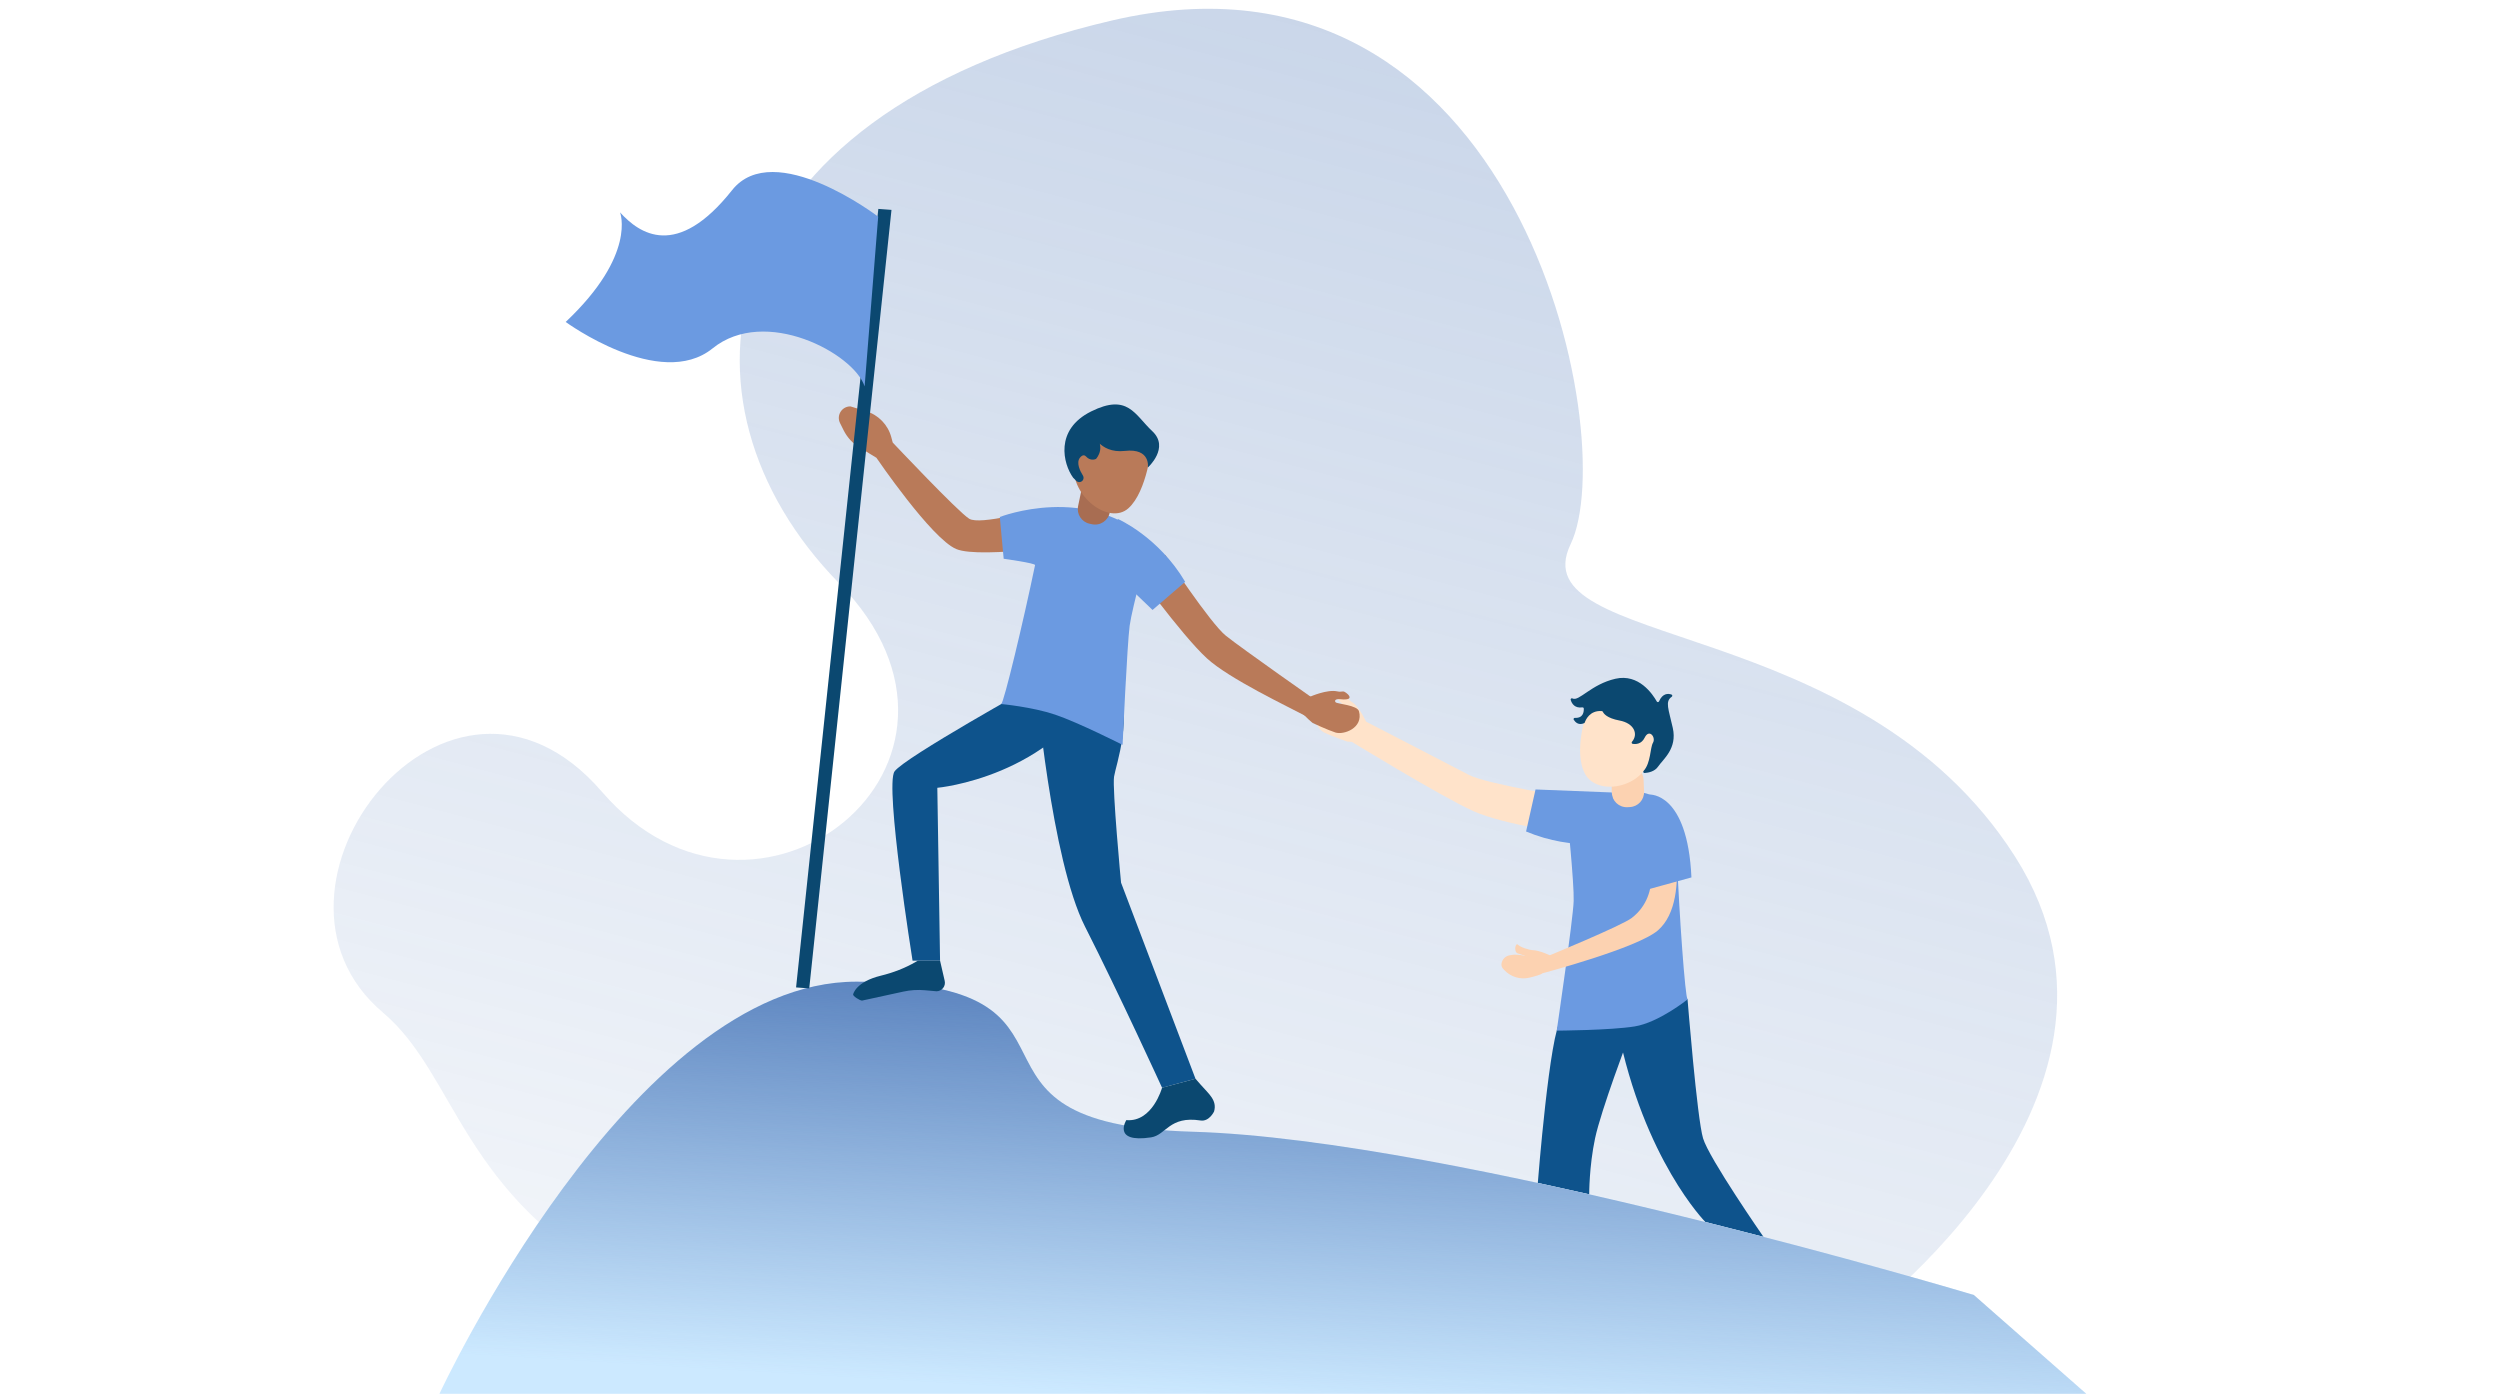 <svg width="250" height="140" viewBox="0 0 250 140" fill="none" xmlns="http://www.w3.org/2000/svg">
    <path opacity="0.3" d="M183.506 133.769C184.4 133.665 217.107 110.171 201.506 85.659C185.906 61.148 151.915 65.1 157.061 54.421C162.207 43.742 151.861 -7.507 111.133 2.063C70.406 11.632 66.19 40.207 83.88 58.293C101.571 76.379 75.505 96.932 60.205 79.19C44.906 61.447 23.605 88.868 38.306 101.266C53.007 113.663 40.405 150.273 183.506 133.769Z" fill="url(#paint0_linear_4692_449494)"/>
    <path d="M162.854 103.759C162.854 103.759 160.107 111.003 159.507 113.833C158.907 116.663 158.921 119.432 158.921 119.432L153.781 118.293C153.781 118.293 154.98 103.056 156.119 101.982C157.257 100.909 162.785 101.359 162.785 101.359L162.854 103.759Z" fill="#0E538C"/>
    <path d="M168.755 99.941C168.755 99.941 169.706 111.821 170.306 113.833C170.906 115.845 176.348 123.685 176.348 123.685L170.536 122.199C170.536 122.199 164.385 115.967 161.765 102.834C159.917 93.564 166.303 95.973 168.755 99.941Z" fill="#0E538C"/>
    <path d="M157.088 83.361C157.088 83.361 150.537 82.538 147.351 81.119C144.164 79.698 134.556 73.805 134.556 73.805L136.118 71.914C136.118 71.914 145.107 76.553 146.876 77.484C148.645 78.415 157.329 79.802 157.329 79.802L157.088 83.361Z" fill="#FFE3CA"/>
    <path d="M167.689 85.679C167.921 91.458 168.516 99.731 168.755 99.941C168.755 99.941 165.881 102.253 163.464 102.643C161.049 103.034 155.672 103.065 155.672 103.065C155.672 103.065 157.312 91.919 157.367 90.099C157.421 88.279 156.723 81.558 156.723 81.558C168.755 74.484 167.681 85.482 167.689 85.679Z" fill="#6B9AE1"/>
    <path d="M161.161 78.091L161.177 79.245C161.188 80.093 161.901 80.762 162.749 80.719L162.988 80.707C163.808 80.666 164.441 79.971 164.406 79.151L164.357 77.97C164.318 77.058 163.481 76.393 162.584 76.563L162.378 76.602C161.665 76.737 161.152 77.366 161.161 78.091Z" fill="#FCD2B1"/>
    <path d="M158.682 71.202C158.682 71.202 157.284 75.167 158.516 77.406C159.749 79.645 164.295 78.815 165.071 75.703C166.779 68.85 160.644 69.16 158.682 71.202Z" fill="#FFE3CA"/>
    <path d="M161.75 84.188C161.75 84.188 157.436 85.186 152.608 83.15L153.553 78.946L161.177 79.246C161.177 79.245 161.436 81.502 161.75 84.188Z" fill="#6B9AE1"/>
    <path d="M166.844 80.316C166.634 80.53 169.481 89.805 165.801 93.029C163.771 94.806 154.224 97.335 154.224 97.335C154.14 97.448 153.553 97.618 152.961 97.763C152.043 97.988 151.075 97.698 150.431 97.007C150.383 96.955 150.339 96.907 150.3 96.864C150.241 96.798 150.196 96.72 150.17 96.635C150.144 96.551 150.137 96.461 150.149 96.373C150.176 96.168 150.267 95.977 150.408 95.827C150.55 95.676 150.735 95.574 150.938 95.534C151.115 95.499 151.297 95.472 151.443 95.467C152.327 95.439 153.025 95.799 153.899 95.768L154.448 95.748C154.448 95.748 162.151 92.588 163.18 91.792C166.302 89.376 164.812 85.172 165.085 83.466L166.844 80.316Z" fill="#FCD2B1"/>
    <path d="M156.041 96.085C156.041 96.085 154.373 95.075 153.321 95.019C152.844 94.994 152.044 94.718 151.794 94.469C151.544 94.219 151.344 95.187 151.77 95.338C152.195 95.488 153.248 95.725 153.008 96.26L156.041 96.085Z" fill="#FCD2B1"/>
    <path d="M164.952 79.457C164.952 79.457 168.755 79.189 169.144 87.742L164.3 89.078C164.3 89.078 160.647 84.036 164.952 79.457Z" fill="#6B9AE1"/>
    <path d="M134.714 74.152C134.714 74.152 135.566 74.249 136.894 74.118C138.222 73.986 137.512 73.481 137.512 73.481L136.72 72.42C136.72 72.42 136.024 70.711 135.15 70.173C134.945 70.047 134.867 69.941 134.717 69.763C134.581 69.602 132.97 69.43 134.398 70.536C134.773 70.826 134.721 71.067 134.499 71.07C134.278 71.072 132.754 69.772 132.211 70.088C130.707 70.967 131.64 72.871 132.418 73.254C133.173 73.623 134.714 74.152 134.714 74.152Z" fill="#FFE3CA"/>
    <path d="M165.903 70.135C165.862 70.23 165.731 70.24 165.68 70.15C165.273 69.425 163.88 67.341 161.549 67.874C159.107 68.433 157.894 70.182 157.25 69.845C157.151 69.791 157.035 69.878 157.068 69.986C157.183 70.371 157.478 70.847 158.239 70.737C158.309 70.726 158.374 70.781 158.378 70.852C158.395 71.153 158.339 71.834 157.491 71.785C157.389 71.779 157.32 71.889 157.375 71.976C157.53 72.223 157.859 72.562 158.413 72.317C158.445 72.302 158.47 72.274 158.481 72.24C158.562 72.002 158.971 71.016 160.183 71.107C160.228 71.111 160.268 71.142 160.288 71.184C160.366 71.357 160.687 71.816 161.951 72.052C163.429 72.328 163.853 73.425 163.197 74.179C163.134 74.252 163.171 74.367 163.266 74.384C163.577 74.436 164.147 74.424 164.467 73.766C164.922 72.829 165.618 73.739 165.298 74.275C165.005 74.764 165.091 76.302 164.356 77.095C164.281 77.175 164.347 77.307 164.457 77.301C164.844 77.275 165.472 77.154 165.809 76.659C166.318 75.909 167.737 74.865 167.281 72.803C166.861 70.898 166.477 70.158 167.173 69.677C167.257 69.619 167.247 69.491 167.151 69.456C166.84 69.344 166.275 69.288 165.903 70.135Z" fill="#0B4870"/>
    <path d="M113.124 56.542C113.124 56.542 118.114 63.473 120.686 65.83C122.918 67.876 128.758 70.641 130.698 71.669L131.162 71.914L131.976 70.313C131.976 70.313 124.14 64.822 122.581 63.568C121.023 62.316 116.525 55.492 116.525 55.492L113.124 56.542ZM109.366 54.342C109.111 54.185 98.101 55.955 95.618 54.902C93.135 53.85 87.639 45.775 87.639 45.775L85.939 44.743C85.262 44.333 84.716 43.738 84.363 43.029L84.003 42.306C83.62 41.538 84.181 40.635 85.041 40.639L86.618 41.121C87.223 41.306 87.771 41.642 88.21 42.097C88.65 42.552 88.967 43.112 89.13 43.723L89.273 44.255C89.273 44.255 95.811 51.195 96.92 51.874C98.028 52.553 103.445 50.95 105.167 50.833L109.366 54.342Z" fill="#B97A59"/>
    <path d="M93.732 78.78C93.732 78.78 105.206 77.763 110.4 67.965L103.606 68.439C103.606 68.439 90.456 75.74 89.456 77.139C88.455 78.537 91.256 96.07 91.256 96.07H94.006L93.732 78.78Z" fill="#0E538C"/>
    <path d="M103.605 68.44C103.605 68.44 105.106 85.967 108.505 92.669C111.906 99.371 116.206 108.774 116.206 108.774L119.548 107.873L112.105 88.266C112.105 88.266 111.216 78.863 111.406 77.663C111.595 76.462 113.377 71.665 111.577 67.964L103.605 68.44Z" fill="#0E538C"/>
    <path d="M99.981 51.698L100.368 55.876C100.368 55.876 103.545 56.316 103.506 56.51C102.332 62.173 100.394 70.237 100.124 70.404C100.124 70.404 103.187 70.682 105.507 71.462C107.826 72.243 112.257 74.485 112.257 74.485C112.257 74.485 112.722 64.362 112.967 62.559C113.211 60.755 114.998 54.238 114.998 54.238C108.881 48.23 99.981 51.698 99.981 51.698Z" fill="#6B9AE1"/>
    <path d="M111.184 50.09L110.981 51.226C110.83 52.061 110.018 52.604 109.19 52.422L108.955 52.371C108.153 52.196 107.642 51.406 107.811 50.602L108.407 47.752L110.228 48.419C110.909 48.672 111.312 49.376 111.184 50.09Z" fill="#A86D52"/>
    <path d="M115.181 44.454C115.181 44.454 114.743 49.129 112.836 50.831C110.93 52.533 107.088 49.66 107.387 46.467C108.051 39.435 114.007 41.876 115.181 44.454Z" fill="#B97A59"/>
    <path d="M111.795 51.902C111.795 51.902 115.855 53.67 118.518 58.183L115.255 60.996L111.576 57.47C111.577 57.47 110.447 54.245 111.795 51.902Z" fill="#6B9AE1"/>
    <path d="M43.942 139.384C43.942 139.384 63.092 98.139 85.642 98.168C111.76 98.202 92.992 112.423 119.242 113.173C145.492 113.924 197.382 129.497 197.382 129.497L208.632 139.383H43.942V139.384Z" fill="#CCE9FF"/>
    <path d="M43.942 139.384C43.942 139.384 63.092 98.139 85.642 98.168C111.76 98.202 92.992 112.423 119.242 113.173C145.492 113.924 197.382 129.497 197.382 129.497L208.632 139.383H43.942V139.384Z" fill="url(#paint1_linear_4692_449494)"/>
    <path d="M91.781 96.069L91.588 96.181C90.499 96.817 89.316 97.266 88.093 97.566C85.563 98.183 85.319 99.421 85.319 99.421C85.225 99.592 86.013 100.074 86.207 100.059L90.34 99.159C91.047 99.005 91.773 98.959 92.493 99.024L93.657 99.128C94.198 99.117 94.592 98.613 94.47 98.086L94.006 96.069H91.781ZM116.206 108.772C116.206 108.772 115.256 112.236 112.631 112.012C112.631 112.012 111.183 114.326 115.106 113.737C116.607 113.511 116.923 111.562 120.056 112.049C120.922 112.184 121.407 111.15 121.407 111.15C121.733 110.028 120.866 109.379 120.096 108.5L119.548 107.873L116.206 108.772ZM80.924 98.84L79.607 98.743L87.833 20.891L89.149 20.988L80.924 98.84Z" fill="#0B4870"/>
    <path d="M87.817 21.666C87.817 21.666 77.398 13.729 73.206 19.019C67.672 26.001 63.932 23.361 62.003 21.235C62.003 21.235 63.698 25.471 56.568 32.196C56.568 32.196 65.997 39.091 71.258 34.839C76.518 30.587 85.384 35.347 86.462 38.64L87.817 21.666Z" fill="#6B9AE1"/>
    <path d="M131.271 72.301C131.271 72.301 130.592 71.779 129.729 70.759C128.867 69.74 129.729 69.869 129.729 69.869L131.035 69.658C131.035 69.658 132.724 68.914 133.727 69.137C133.961 69.189 134.091 69.167 134.323 69.143C134.531 69.123 135.809 70.12 134.014 69.92C133.544 69.868 133.413 70.077 133.57 70.234C133.727 70.39 135.726 70.517 135.896 71.123C136.364 72.8 134.368 73.518 133.544 73.251C132.744 72.993 131.271 72.301 131.271 72.301Z" fill="#B97A59"/>
    <path d="M109.116 43.118C109.116 43.118 109.856 45.391 112.481 45.092C115.107 44.791 114.785 46.751 114.785 46.751C114.785 46.751 116.995 44.77 115.23 43.119C113.464 41.466 112.794 39.317 109.116 41.142C105.438 42.967 106.315 46.395 107.313 47.769L107.627 48.084C107.822 48.279 108.149 48.242 108.293 48.006L108.294 48.003C108.38 47.863 108.377 47.688 108.289 47.55C108.032 47.144 107.575 46.266 108.009 45.753C108.275 45.439 108.481 45.505 108.627 45.669C108.867 45.938 109.24 46.043 109.573 45.903L109.599 45.893C109.599 45.892 110.843 44.62 109.116 43.118Z" fill="#0B4870"/>
    <defs>
        <linearGradient id="paint0_linear_4692_449494" x1="133.5" y1="1" x2="84.525" y2="186.412" gradientUnits="userSpaceOnUse">
            <stop stop-color="#4D77B7"/>
            <stop offset="1" stop-color="#4D77B7" stop-opacity="0"/>
        </linearGradient>
        <linearGradient id="paint1_linear_4692_449494" x1="182" y1="98" x2="179.238" y2="143.534" gradientUnits="userSpaceOnUse">
            <stop stop-color="#4D77B7"/>
            <stop offset="1" stop-color="#4D77B7" stop-opacity="0"/>
        </linearGradient>
    </defs>
</svg>
